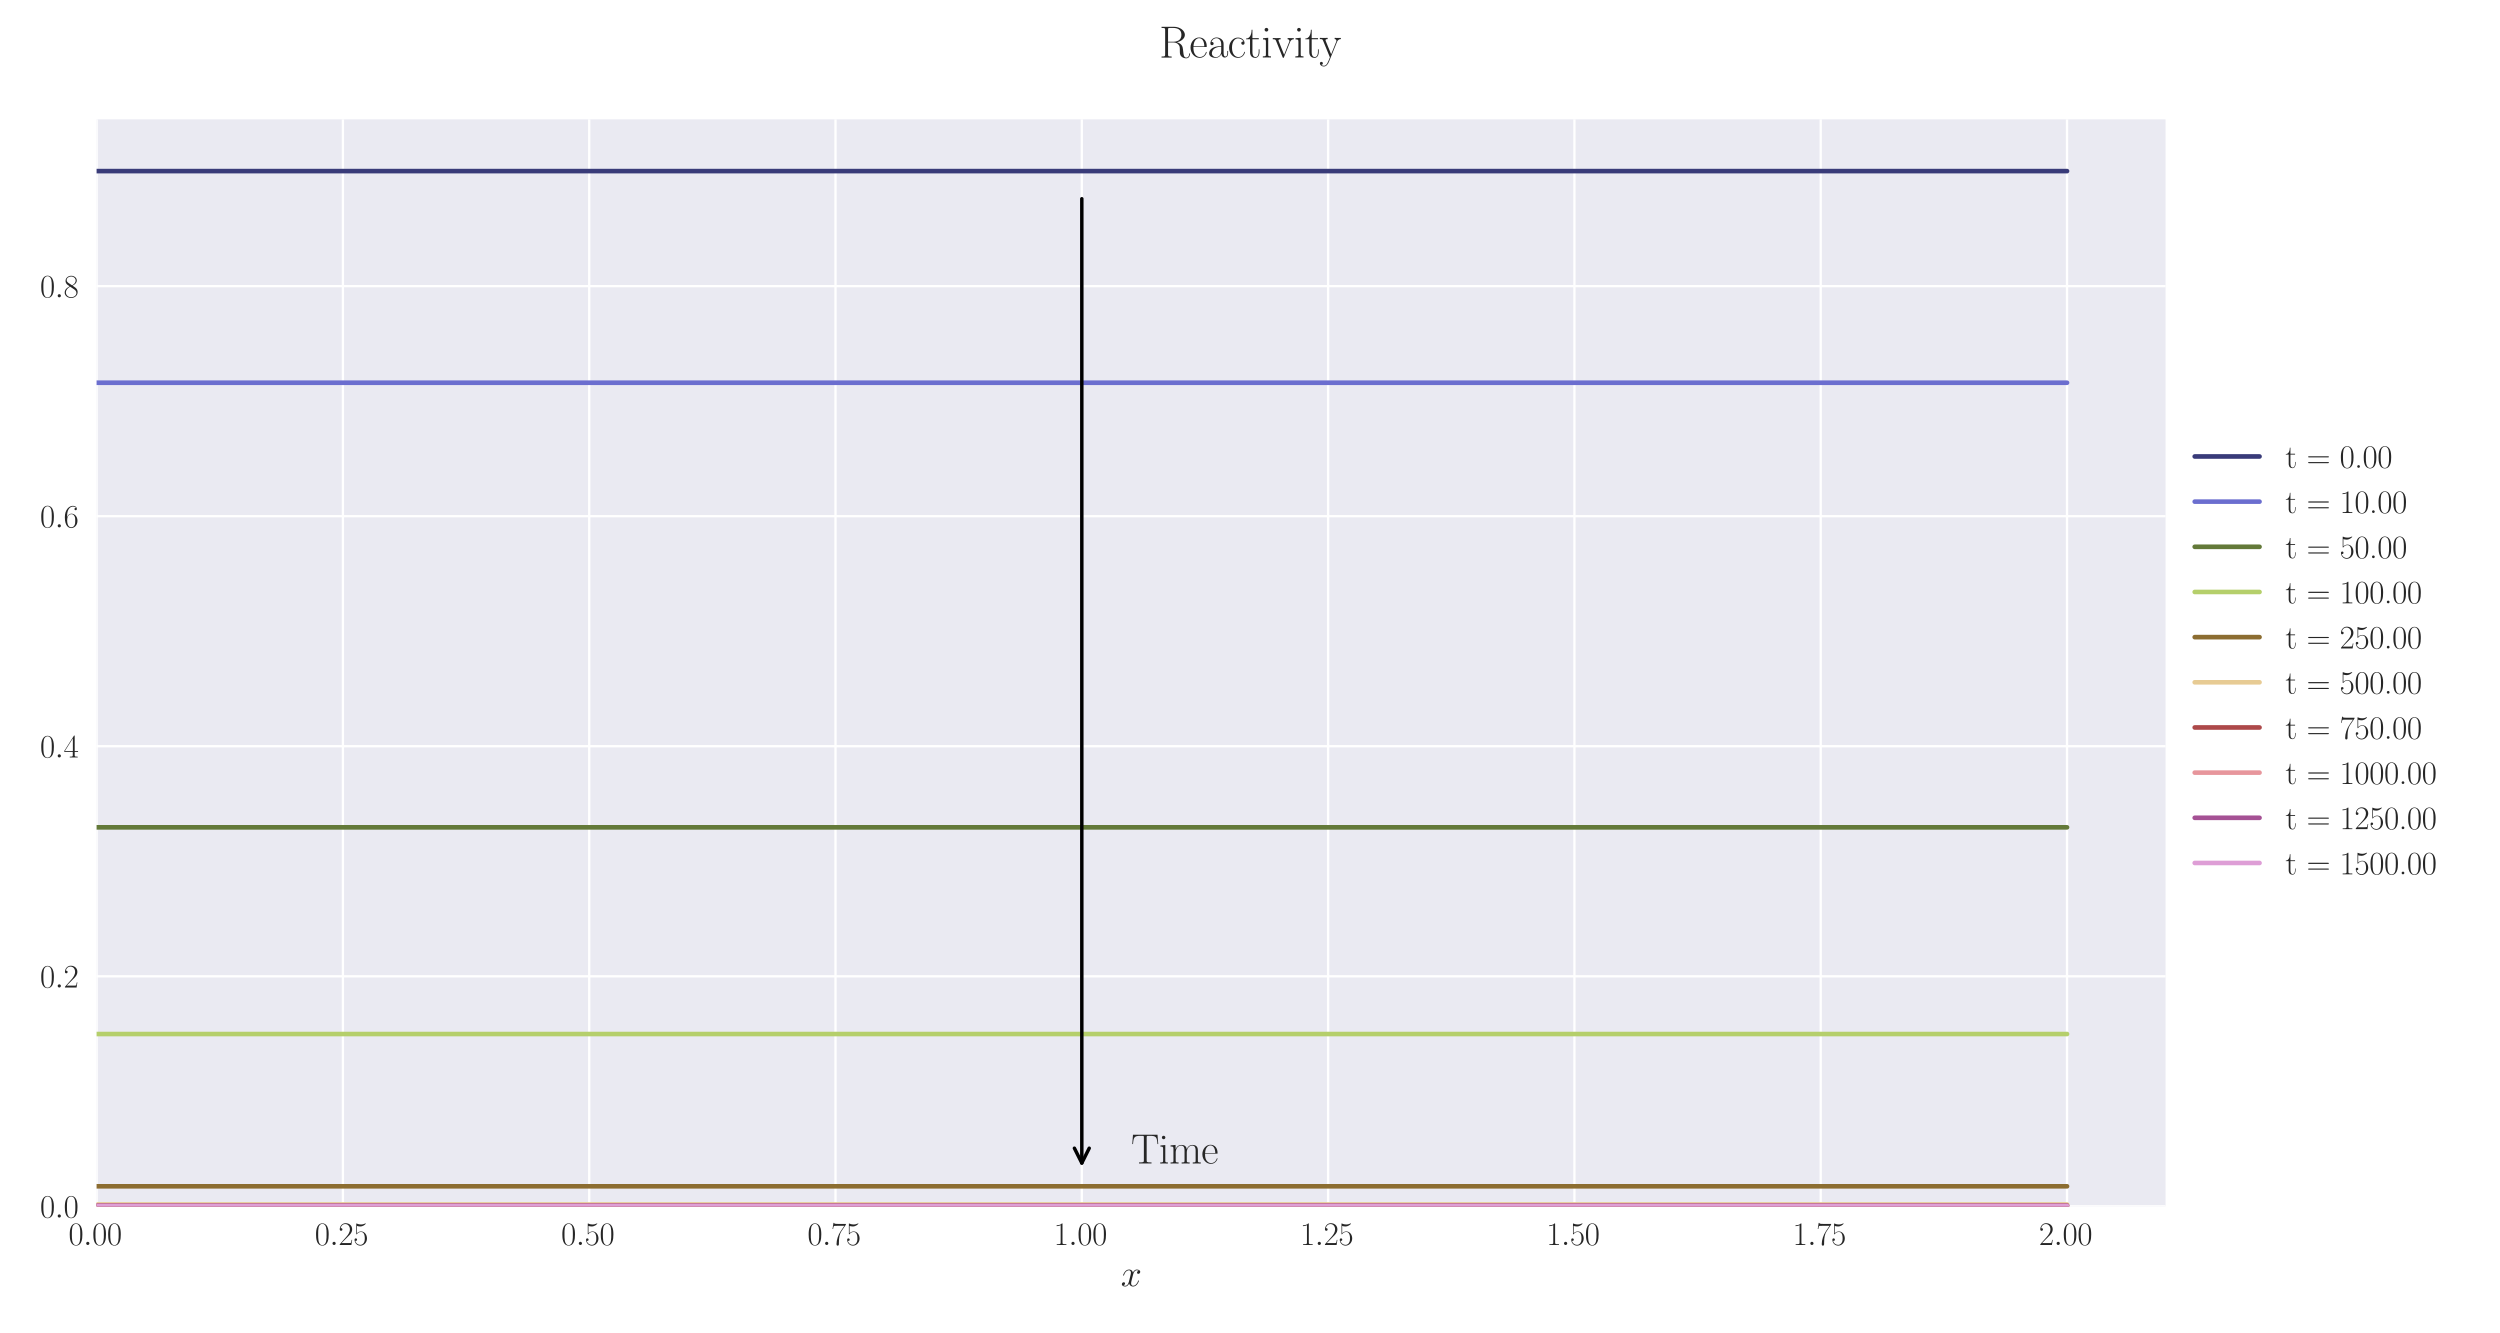 <?xml version="1.0" encoding="utf-8" standalone="no"?>
<!DOCTYPE svg PUBLIC "-//W3C//DTD SVG 1.1//EN"
  "http://www.w3.org/Graphics/SVG/1.1/DTD/svg11.dtd">
<svg xmlns:xlink="http://www.w3.org/1999/xlink" width="1080pt" height="576pt" viewBox="0 0 1080 576" xmlns="http://www.w3.org/2000/svg" version="1.1">
 <defs>
  <style type="text/css">*{stroke-linejoin: round; stroke-linecap: butt}</style>
 </defs>
 <g id="figure_1">
  <g id="patch_1">
   <path d="M 0 576 
L 1080 576 
L 1080 0 
L 0 0 
z
" style="fill: #ffffff"/>
  </g>
  <g id="axes_1">
   <g id="patch_2">
    <path d="M 41.731 521.153 
L 935.518 521.153 
L 935.518 51.564 
L 41.731 51.564 
z
" style="fill: #eaeaf2"/>
   </g>
   <g id="matplotlib.axis_1">
    <g id="xtick_1">
     <g id="line2d_1">
      <path d="M 41.731 521.153 
L 41.731 51.564 
" clip-path="url(#pcb74c09668)" style="fill: none; stroke: #ffffff; stroke-linecap: round"/>
     </g>
     <g id="line2d_2"/>
     <g id="text_1">
      <!-- $\mathdefault{0.00}$ -->
      <g style="fill: #262626" transform="translate(29.591 537.839) scale(0.14 -0.14)">
       <defs>
        <path id="CMR17-30" d="M 2688 2025 
C 2688 2416 2682 3080 2413 3591 
C 2176 4039 1798 4198 1466 4198 
C 1158 4198 768 4058 525 3597 
C 269 3118 243 2524 243 2025 
C 243 1661 250 1106 448 619 
C 723 -39 1216 -128 1466 -128 
C 1760 -128 2208 -7 2470 600 
C 2662 1042 2688 1559 2688 2025 
z
M 1466 -26 
C 1056 -26 813 325 723 812 
C 653 1188 653 1738 653 2096 
C 653 2588 653 2997 736 3387 
C 858 3929 1216 4096 1466 4096 
C 1728 4096 2067 3923 2189 3400 
C 2272 3036 2278 2607 2278 2096 
C 2278 1680 2278 1169 2202 792 
C 2067 95 1690 -26 1466 -26 
z
" transform="scale(0.016)"/>
        <path id="CMMI12-3a" d="M 1178 307 
C 1178 492 1024 619 870 619 
C 685 619 557 466 557 313 
C 557 128 710 0 864 0 
C 1050 0 1178 153 1178 307 
z
" transform="scale(0.016)"/>
       </defs>
       <use xlink:href="#CMR17-30" transform="scale(0.996)"/>
       <use xlink:href="#CMMI12-3a" transform="translate(45.69 0) scale(0.996)"/>
       <use xlink:href="#CMR17-30" transform="translate(72.788 0) scale(0.996)"/>
       <use xlink:href="#CMR17-30" transform="translate(118.478 0) scale(0.996)"/>
      </g>
     </g>
    </g>
    <g id="xtick_2">
     <g id="line2d_3">
      <path d="M 148.134 521.153 
L 148.134 51.564 
" clip-path="url(#pcb74c09668)" style="fill: none; stroke: #ffffff; stroke-linecap: round"/>
     </g>
     <g id="line2d_4"/>
     <g id="text_2">
      <!-- $\mathdefault{0.25}$ -->
      <g style="fill: #262626" transform="translate(135.994 537.839) scale(0.14 -0.14)">
       <defs>
        <path id="CMR17-32" d="M 2669 989 
L 2554 989 
C 2490 536 2438 459 2413 420 
C 2381 369 1920 369 1830 369 
L 602 369 
C 832 619 1280 1072 1824 1597 
C 2214 1967 2669 2402 2669 3035 
C 2669 3790 2067 4224 1395 4224 
C 691 4224 262 3604 262 3030 
C 262 2780 448 2748 525 2748 
C 589 2748 781 2787 781 3010 
C 781 3207 614 3264 525 3264 
C 486 3264 448 3258 422 3245 
C 544 3790 915 4058 1306 4058 
C 1862 4058 2227 3617 2227 3035 
C 2227 2479 1901 2000 1536 1584 
L 262 146 
L 262 0 
L 2515 0 
L 2669 989 
z
" transform="scale(0.016)"/>
        <path id="CMR17-35" d="M 730 3692 
C 794 3666 1056 3584 1325 3584 
C 1920 3584 2246 3911 2432 4100 
C 2432 4157 2432 4192 2394 4192 
C 2387 4192 2374 4192 2323 4163 
C 2099 4058 1837 3973 1517 3973 
C 1325 3973 1037 3999 723 4139 
C 653 4171 640 4171 634 4171 
C 602 4171 595 4164 595 4037 
L 595 2203 
C 595 2089 595 2057 659 2057 
C 691 2057 704 2070 736 2114 
C 941 2401 1222 2522 1542 2522 
C 1766 2522 2246 2382 2246 1289 
C 2246 1085 2246 715 2054 421 
C 1894 159 1645 25 1370 25 
C 947 25 518 320 403 814 
C 429 807 480 795 506 795 
C 589 795 749 840 749 1038 
C 749 1210 627 1280 506 1280 
C 358 1280 262 1190 262 1011 
C 262 454 704 -128 1382 -128 
C 2042 -128 2669 440 2669 1264 
C 2669 2030 2170 2624 1549 2624 
C 1222 2624 947 2503 730 2274 
L 730 3692 
z
" transform="scale(0.016)"/>
       </defs>
       <use xlink:href="#CMR17-30" transform="scale(0.996)"/>
       <use xlink:href="#CMMI12-3a" transform="translate(45.69 0) scale(0.996)"/>
       <use xlink:href="#CMR17-32" transform="translate(72.788 0) scale(0.996)"/>
       <use xlink:href="#CMR17-35" transform="translate(118.478 0) scale(0.996)"/>
      </g>
     </g>
    </g>
    <g id="xtick_3">
     <g id="line2d_5">
      <path d="M 254.537 521.153 
L 254.537 51.564 
" clip-path="url(#pcb74c09668)" style="fill: none; stroke: #ffffff; stroke-linecap: round"/>
     </g>
     <g id="line2d_6"/>
     <g id="text_3">
      <!-- $\mathdefault{0.50}$ -->
      <g style="fill: #262626" transform="translate(242.397 537.839) scale(0.14 -0.14)">
       <use xlink:href="#CMR17-30" transform="scale(0.996)"/>
       <use xlink:href="#CMMI12-3a" transform="translate(45.69 0) scale(0.996)"/>
       <use xlink:href="#CMR17-35" transform="translate(72.788 0) scale(0.996)"/>
       <use xlink:href="#CMR17-30" transform="translate(118.478 0) scale(0.996)"/>
      </g>
     </g>
    </g>
    <g id="xtick_4">
     <g id="line2d_7">
      <path d="M 360.94 521.153 
L 360.94 51.564 
" clip-path="url(#pcb74c09668)" style="fill: none; stroke: #ffffff; stroke-linecap: round"/>
     </g>
     <g id="line2d_8"/>
     <g id="text_4">
      <!-- $\mathdefault{0.75}$ -->
      <g style="fill: #262626" transform="translate(348.801 537.839) scale(0.14 -0.14)">
       <defs>
        <path id="CMR17-37" d="M 2886 3941 
L 2886 4081 
L 1382 4081 
C 634 4081 621 4165 595 4288 
L 480 4288 
L 294 3094 
L 410 3094 
C 429 3215 474 3540 550 3661 
C 589 3712 1062 3712 1171 3712 
L 2579 3712 
L 1869 2661 
C 1395 1954 1069 999 1069 165 
C 1069 89 1069 -128 1299 -128 
C 1530 -128 1530 89 1530 171 
L 1530 465 
C 1530 1508 1709 2196 2003 2636 
L 2886 3941 
z
" transform="scale(0.016)"/>
       </defs>
       <use xlink:href="#CMR17-30" transform="scale(0.996)"/>
       <use xlink:href="#CMMI12-3a" transform="translate(45.69 0) scale(0.996)"/>
       <use xlink:href="#CMR17-37" transform="translate(72.788 0) scale(0.996)"/>
       <use xlink:href="#CMR17-35" transform="translate(118.478 0) scale(0.996)"/>
      </g>
     </g>
    </g>
    <g id="xtick_5">
     <g id="line2d_9">
      <path d="M 467.343 521.153 
L 467.343 51.564 
" clip-path="url(#pcb74c09668)" style="fill: none; stroke: #ffffff; stroke-linecap: round"/>
     </g>
     <g id="line2d_10"/>
     <g id="text_5">
      <!-- $\mathdefault{1.00}$ -->
      <g style="fill: #262626" transform="translate(455.204 537.839) scale(0.14 -0.14)">
       <defs>
        <path id="CMR17-31" d="M 1702 4058 
C 1702 4192 1696 4192 1606 4192 
C 1357 3916 979 3827 621 3827 
C 602 3827 570 3827 563 3808 
C 557 3795 557 3782 557 3648 
C 755 3648 1088 3686 1344 3839 
L 1344 461 
C 1344 236 1331 160 781 160 
L 589 160 
L 589 0 
C 896 0 1216 0 1523 0 
C 1830 0 2150 0 2458 0 
L 2458 160 
L 2266 160 
C 1715 160 1702 230 1702 458 
L 1702 4058 
z
" transform="scale(0.016)"/>
       </defs>
       <use xlink:href="#CMR17-31" transform="scale(0.996)"/>
       <use xlink:href="#CMMI12-3a" transform="translate(45.69 0) scale(0.996)"/>
       <use xlink:href="#CMR17-30" transform="translate(72.788 0) scale(0.996)"/>
       <use xlink:href="#CMR17-30" transform="translate(118.478 0) scale(0.996)"/>
      </g>
     </g>
    </g>
    <g id="xtick_6">
     <g id="line2d_11">
      <path d="M 573.747 521.153 
L 573.747 51.564 
" clip-path="url(#pcb74c09668)" style="fill: none; stroke: #ffffff; stroke-linecap: round"/>
     </g>
     <g id="line2d_12"/>
     <g id="text_6">
      <!-- $\mathdefault{1.25}$ -->
      <g style="fill: #262626" transform="translate(561.607 537.839) scale(0.14 -0.14)">
       <use xlink:href="#CMR17-31" transform="scale(0.996)"/>
       <use xlink:href="#CMMI12-3a" transform="translate(45.69 0) scale(0.996)"/>
       <use xlink:href="#CMR17-32" transform="translate(72.788 0) scale(0.996)"/>
       <use xlink:href="#CMR17-35" transform="translate(118.478 0) scale(0.996)"/>
      </g>
     </g>
    </g>
    <g id="xtick_7">
     <g id="line2d_13">
      <path d="M 680.15 521.153 
L 680.15 51.564 
" clip-path="url(#pcb74c09668)" style="fill: none; stroke: #ffffff; stroke-linecap: round"/>
     </g>
     <g id="line2d_14"/>
     <g id="text_7">
      <!-- $\mathdefault{1.50}$ -->
      <g style="fill: #262626" transform="translate(668.01 537.839) scale(0.14 -0.14)">
       <use xlink:href="#CMR17-31" transform="scale(0.996)"/>
       <use xlink:href="#CMMI12-3a" transform="translate(45.69 0) scale(0.996)"/>
       <use xlink:href="#CMR17-35" transform="translate(72.788 0) scale(0.996)"/>
       <use xlink:href="#CMR17-30" transform="translate(118.478 0) scale(0.996)"/>
      </g>
     </g>
    </g>
    <g id="xtick_8">
     <g id="line2d_15">
      <path d="M 786.553 521.153 
L 786.553 51.564 
" clip-path="url(#pcb74c09668)" style="fill: none; stroke: #ffffff; stroke-linecap: round"/>
     </g>
     <g id="line2d_16"/>
     <g id="text_8">
      <!-- $\mathdefault{1.75}$ -->
      <g style="fill: #262626" transform="translate(774.414 537.839) scale(0.14 -0.14)">
       <use xlink:href="#CMR17-31" transform="scale(0.996)"/>
       <use xlink:href="#CMMI12-3a" transform="translate(45.69 0) scale(0.996)"/>
       <use xlink:href="#CMR17-37" transform="translate(72.788 0) scale(0.996)"/>
       <use xlink:href="#CMR17-35" transform="translate(118.478 0) scale(0.996)"/>
      </g>
     </g>
    </g>
    <g id="xtick_9">
     <g id="line2d_17">
      <path d="M 892.956 521.153 
L 892.956 51.564 
" clip-path="url(#pcb74c09668)" style="fill: none; stroke: #ffffff; stroke-linecap: round"/>
     </g>
     <g id="line2d_18"/>
     <g id="text_9">
      <!-- $\mathdefault{2.00}$ -->
      <g style="fill: #262626" transform="translate(880.817 537.839) scale(0.14 -0.14)">
       <use xlink:href="#CMR17-32" transform="scale(0.996)"/>
       <use xlink:href="#CMMI12-3a" transform="translate(45.69 0) scale(0.996)"/>
       <use xlink:href="#CMR17-30" transform="translate(72.788 0) scale(0.996)"/>
       <use xlink:href="#CMR17-30" transform="translate(118.478 0) scale(0.996)"/>
      </g>
     </g>
    </g>
    <g id="text_10">
     <!-- $x$ -->
     <g style="fill: #262626" transform="translate(484.189 555.621) scale(0.16 -0.16)">
      <defs>
       <path id="CMMI12-78" d="M 3034 2606 
C 2829 2567 2752 2414 2752 2293 
C 2752 2139 2874 2088 2963 2088 
C 3155 2088 3290 2254 3290 2427 
C 3290 2695 2982 2816 2714 2816 
C 2323 2816 2106 2433 2048 2312 
C 1901 2816 1504 2816 1389 2816 
C 736 2816 390 1980 390 1839 
C 390 1814 416 1782 461 1782 
C 512 1782 525 1820 538 1846 
C 755 2555 1184 2689 1370 2689 
C 1658 2689 1715 2420 1715 2267 
C 1715 2127 1677 1980 1600 1673 
L 1382 798 
C 1286 415 1101 64 762 64 
C 730 64 570 64 435 147 
C 666 192 717 383 717 460 
C 717 588 621 664 499 664 
C 346 664 179 530 179 326 
C 179 57 480 -64 755 -64 
C 1062 -64 1280 179 1414 441 
C 1517 64 1837 -64 2074 -64 
C 2726 -64 3072 773 3072 913 
C 3072 945 3046 971 3008 971 
C 2950 971 2944 939 2925 888 
C 2752 326 2381 64 2093 64 
C 1869 64 1747 230 1747 492 
C 1747 632 1773 734 1875 1156 
L 2099 2024 
C 2195 2408 2413 2689 2707 2689 
C 2720 2689 2899 2689 3034 2606 
z
" transform="scale(0.016)"/>
      </defs>
      <use xlink:href="#CMMI12-78" transform="scale(0.996)"/>
     </g>
    </g>
   </g>
   <g id="matplotlib.axis_2">
    <g id="ytick_1">
     <g id="line2d_19">
      <path d="M 41.731 521.153 
L 935.518 521.153 
" clip-path="url(#pcb74c09668)" style="fill: none; stroke: #ffffff; stroke-linecap: round"/>
     </g>
     <g id="line2d_20"/>
     <g id="text_11">
      <!-- $\mathdefault{0.0}$ -->
      <g style="fill: #262626" transform="translate(17.28 525.996) scale(0.14 -0.14)">
       <use xlink:href="#CMR17-30" transform="scale(0.996)"/>
       <use xlink:href="#CMMI12-3a" transform="translate(45.69 0) scale(0.996)"/>
       <use xlink:href="#CMR17-30" transform="translate(72.788 0) scale(0.996)"/>
      </g>
     </g>
    </g>
    <g id="ytick_2">
     <g id="line2d_21">
      <path d="M 41.731 421.768 
L 935.518 421.768 
" clip-path="url(#pcb74c09668)" style="fill: none; stroke: #ffffff; stroke-linecap: round"/>
     </g>
     <g id="line2d_22"/>
     <g id="text_12">
      <!-- $\mathdefault{0.2}$ -->
      <g style="fill: #262626" transform="translate(17.28 426.611) scale(0.14 -0.14)">
       <use xlink:href="#CMR17-30" transform="scale(0.996)"/>
       <use xlink:href="#CMMI12-3a" transform="translate(45.69 0) scale(0.996)"/>
       <use xlink:href="#CMR17-32" transform="translate(72.788 0) scale(0.996)"/>
      </g>
     </g>
    </g>
    <g id="ytick_3">
     <g id="line2d_23">
      <path d="M 41.731 322.382 
L 935.518 322.382 
" clip-path="url(#pcb74c09668)" style="fill: none; stroke: #ffffff; stroke-linecap: round"/>
     </g>
     <g id="line2d_24"/>
     <g id="text_13">
      <!-- $\mathdefault{0.4}$ -->
      <g style="fill: #262626" transform="translate(17.28 327.225) scale(0.14 -0.14)">
       <defs>
        <path id="CMR17-34" d="M 2150 4122 
C 2150 4256 2144 4256 2029 4256 
L 128 1254 
L 128 1088 
L 1779 1088 
L 1779 457 
C 1779 224 1766 160 1318 160 
L 1197 160 
L 1197 0 
C 1402 0 1747 0 1965 0 
C 2182 0 2528 0 2733 0 
L 2733 160 
L 2611 160 
C 2163 160 2150 224 2150 457 
L 2150 1088 
L 2803 1088 
L 2803 1254 
L 2150 1254 
L 2150 4122 
z
M 1798 3703 
L 1798 1254 
L 256 1254 
L 1798 3703 
z
" transform="scale(0.016)"/>
       </defs>
       <use xlink:href="#CMR17-30" transform="scale(0.996)"/>
       <use xlink:href="#CMMI12-3a" transform="translate(45.69 0) scale(0.996)"/>
       <use xlink:href="#CMR17-34" transform="translate(72.788 0) scale(0.996)"/>
      </g>
     </g>
    </g>
    <g id="ytick_4">
     <g id="line2d_25">
      <path d="M 41.731 222.997 
L 935.518 222.997 
" clip-path="url(#pcb74c09668)" style="fill: none; stroke: #ffffff; stroke-linecap: round"/>
     </g>
     <g id="line2d_26"/>
     <g id="text_14">
      <!-- $\mathdefault{0.6}$ -->
      <g style="fill: #262626" transform="translate(17.28 227.84) scale(0.14 -0.14)">
       <defs>
        <path id="CMR17-36" d="M 678 2176 
C 678 3690 1395 4032 1811 4032 
C 1946 4032 2272 4009 2400 3776 
C 2298 3776 2106 3776 2106 3553 
C 2106 3381 2246 3323 2336 3323 
C 2394 3323 2566 3348 2566 3560 
C 2566 3954 2246 4179 1805 4179 
C 1043 4179 243 3390 243 1984 
C 243 253 966 -128 1478 -128 
C 2099 -128 2688 427 2688 1283 
C 2688 2081 2170 2662 1517 2662 
C 1126 2662 838 2407 678 1960 
L 678 2176 
z
M 1478 25 
C 691 25 691 1200 691 1436 
C 691 1896 909 2560 1504 2560 
C 1613 2560 1926 2560 2138 2120 
C 2253 1870 2253 1609 2253 1289 
C 2253 944 2253 690 2118 434 
C 1978 171 1773 25 1478 25 
z
" transform="scale(0.016)"/>
       </defs>
       <use xlink:href="#CMR17-30" transform="scale(0.996)"/>
       <use xlink:href="#CMMI12-3a" transform="translate(45.69 0) scale(0.996)"/>
       <use xlink:href="#CMR17-36" transform="translate(72.788 0) scale(0.996)"/>
      </g>
     </g>
    </g>
    <g id="ytick_5">
     <g id="line2d_27">
      <path d="M 41.731 123.611 
L 935.518 123.611 
" clip-path="url(#pcb74c09668)" style="fill: none; stroke: #ffffff; stroke-linecap: round"/>
     </g>
     <g id="line2d_28"/>
     <g id="text_15">
      <!-- $\mathdefault{0.8}$ -->
      <g style="fill: #262626" transform="translate(17.28 128.454) scale(0.14 -0.14)">
       <defs>
        <path id="CMR17-38" d="M 1741 2264 
C 2144 2467 2554 2773 2554 3263 
C 2554 3841 1990 4179 1472 4179 
C 890 4179 378 3759 378 3180 
C 378 3021 416 2747 666 2505 
C 730 2442 998 2251 1171 2130 
C 883 1983 211 1634 211 934 
C 211 279 838 -128 1459 -128 
C 2144 -128 2720 362 2720 1010 
C 2720 1590 2330 1857 2074 2029 
L 1741 2264 
z
M 902 2822 
C 851 2854 595 3051 595 3351 
C 595 3739 998 4032 1459 4032 
C 1965 4032 2336 3676 2336 3262 
C 2336 2669 1670 2331 1638 2331 
C 1632 2331 1626 2331 1574 2370 
L 902 2822 
z
M 2080 1519 
C 2176 1449 2483 1240 2483 851 
C 2483 381 2010 25 1472 25 
C 890 25 448 438 448 940 
C 448 1443 838 1862 1280 2060 
L 2080 1519 
z
" transform="scale(0.016)"/>
       </defs>
       <use xlink:href="#CMR17-30" transform="scale(0.996)"/>
       <use xlink:href="#CMMI12-3a" transform="translate(45.69 0) scale(0.996)"/>
       <use xlink:href="#CMR17-38" transform="translate(72.788 0) scale(0.996)"/>
      </g>
     </g>
    </g>
   </g>
   <g id="line2d_29">
    <path d="M 41.731 73.919 
L 50.243 73.919 
L 58.755 73.919 
L 67.267 73.919 
L 75.78 73.919 
L 84.292 73.919 
L 92.804 73.919 
L 101.316 73.919 
L 109.829 73.919 
L 118.341 73.919 
L 126.853 73.919 
L 135.365 73.919 
L 143.878 73.919 
L 152.39 73.919 
L 160.902 73.919 
L 169.414 73.919 
L 177.927 73.919 
L 186.439 73.919 
L 194.951 73.919 
L 203.463 73.919 
L 211.976 73.919 
L 220.488 73.919 
L 229 73.919 
L 237.513 73.919 
L 246.025 73.919 
L 254.537 73.919 
L 263.049 73.919 
L 271.562 73.919 
L 280.074 73.919 
L 288.586 73.919 
L 297.098 73.919 
L 305.611 73.919 
L 314.123 73.919 
L 322.635 73.919 
L 331.147 73.919 
L 339.66 73.919 
L 348.172 73.919 
L 356.684 73.919 
L 365.196 73.919 
L 373.709 73.919 
L 382.221 73.919 
L 390.733 73.919 
L 399.245 73.919 
L 407.758 73.919 
L 416.27 73.919 
L 424.782 73.919 
L 433.294 73.919 
L 441.807 73.919 
L 450.319 73.919 
L 458.831 73.919 
L 467.343 73.919 
L 475.856 73.919 
L 484.368 73.919 
L 492.88 73.919 
L 501.393 73.919 
L 509.905 73.919 
L 518.417 73.919 
L 526.929 73.919 
L 535.442 73.919 
L 543.954 73.919 
L 552.466 73.919 
L 560.978 73.919 
L 569.491 73.919 
L 578.003 73.919 
L 586.515 73.919 
L 595.027 73.919 
L 603.54 73.919 
L 612.052 73.919 
L 620.564 73.919 
L 629.076 73.919 
L 637.589 73.919 
L 646.101 73.919 
L 654.613 73.919 
L 663.125 73.919 
L 671.638 73.919 
L 680.15 73.919 
L 688.662 73.919 
L 697.174 73.919 
L 705.687 73.919 
L 714.199 73.919 
L 722.711 73.919 
L 731.223 73.919 
L 739.736 73.919 
L 748.248 73.919 
L 756.76 73.919 
L 765.273 73.919 
L 773.785 73.919 
L 782.297 73.919 
L 790.809 73.919 
L 799.322 73.919 
L 807.834 73.919 
L 816.346 73.919 
L 824.858 73.919 
L 833.371 73.919 
L 841.883 73.919 
L 850.395 73.919 
L 858.907 73.919 
L 867.42 73.919 
L 875.932 73.919 
L 884.444 73.919 
L 892.956 73.919 
" clip-path="url(#pcb74c09668)" style="fill: none; stroke: #393b79; stroke-width: 2; stroke-linecap: round"/>
   </g>
   <g id="line2d_30">
    <path d="M 41.731 165.344 
L 50.243 165.344 
L 58.755 165.344 
L 67.267 165.344 
L 75.78 165.344 
L 84.292 165.344 
L 92.804 165.344 
L 101.316 165.344 
L 109.829 165.344 
L 118.341 165.344 
L 126.853 165.344 
L 135.365 165.344 
L 143.878 165.344 
L 152.39 165.344 
L 160.902 165.344 
L 169.414 165.344 
L 177.927 165.344 
L 186.439 165.344 
L 194.951 165.344 
L 203.463 165.344 
L 211.976 165.344 
L 220.488 165.344 
L 229 165.344 
L 237.513 165.344 
L 246.025 165.344 
L 254.537 165.344 
L 263.049 165.344 
L 271.562 165.344 
L 280.074 165.344 
L 288.586 165.344 
L 297.098 165.344 
L 305.611 165.344 
L 314.123 165.344 
L 322.635 165.344 
L 331.147 165.344 
L 339.66 165.344 
L 348.172 165.344 
L 356.684 165.344 
L 365.196 165.344 
L 373.709 165.344 
L 382.221 165.344 
L 390.733 165.344 
L 399.245 165.344 
L 407.758 165.344 
L 416.27 165.344 
L 424.782 165.344 
L 433.294 165.344 
L 441.807 165.344 
L 450.319 165.344 
L 458.831 165.344 
L 467.343 165.344 
L 475.856 165.344 
L 484.368 165.344 
L 492.88 165.344 
L 501.393 165.344 
L 509.905 165.344 
L 518.417 165.344 
L 526.929 165.344 
L 535.442 165.344 
L 543.954 165.344 
L 552.466 165.344 
L 560.978 165.344 
L 569.491 165.344 
L 578.003 165.344 
L 586.515 165.344 
L 595.027 165.344 
L 603.54 165.344 
L 612.052 165.344 
L 620.564 165.344 
L 629.076 165.344 
L 637.589 165.344 
L 646.101 165.344 
L 654.613 165.344 
L 663.125 165.344 
L 671.638 165.344 
L 680.15 165.344 
L 688.662 165.344 
L 697.174 165.344 
L 705.687 165.344 
L 714.199 165.344 
L 722.711 165.344 
L 731.223 165.344 
L 739.736 165.344 
L 748.248 165.344 
L 756.76 165.344 
L 765.273 165.344 
L 773.785 165.344 
L 782.297 165.344 
L 790.809 165.344 
L 799.322 165.344 
L 807.834 165.344 
L 816.346 165.344 
L 824.858 165.344 
L 833.371 165.344 
L 841.883 165.344 
L 850.395 165.344 
L 858.907 165.344 
L 867.42 165.344 
L 875.932 165.344 
L 884.444 165.344 
L 892.956 165.344 
" clip-path="url(#pcb74c09668)" style="fill: none; stroke: #6b6ecf; stroke-width: 2; stroke-linecap: round"/>
   </g>
   <g id="line2d_31">
    <path d="M 41.731 357.408 
L 50.243 357.408 
L 58.755 357.408 
L 67.267 357.408 
L 75.78 357.408 
L 84.292 357.408 
L 92.804 357.408 
L 101.316 357.408 
L 109.829 357.408 
L 118.341 357.408 
L 126.853 357.408 
L 135.365 357.408 
L 143.878 357.408 
L 152.39 357.408 
L 160.902 357.408 
L 169.414 357.408 
L 177.927 357.408 
L 186.439 357.408 
L 194.951 357.408 
L 203.463 357.408 
L 211.976 357.408 
L 220.488 357.408 
L 229 357.408 
L 237.513 357.408 
L 246.025 357.408 
L 254.537 357.408 
L 263.049 357.408 
L 271.562 357.408 
L 280.074 357.408 
L 288.586 357.408 
L 297.098 357.408 
L 305.611 357.408 
L 314.123 357.408 
L 322.635 357.408 
L 331.147 357.408 
L 339.66 357.408 
L 348.172 357.408 
L 356.684 357.408 
L 365.196 357.408 
L 373.709 357.408 
L 382.221 357.408 
L 390.733 357.408 
L 399.245 357.408 
L 407.758 357.408 
L 416.27 357.408 
L 424.782 357.408 
L 433.294 357.408 
L 441.807 357.408 
L 450.319 357.408 
L 458.831 357.408 
L 467.343 357.408 
L 475.856 357.408 
L 484.368 357.408 
L 492.88 357.408 
L 501.393 357.408 
L 509.905 357.408 
L 518.417 357.408 
L 526.929 357.408 
L 535.442 357.408 
L 543.954 357.408 
L 552.466 357.408 
L 560.978 357.408 
L 569.491 357.408 
L 578.003 357.408 
L 586.515 357.408 
L 595.027 357.408 
L 603.54 357.408 
L 612.052 357.408 
L 620.564 357.408 
L 629.076 357.408 
L 637.589 357.408 
L 646.101 357.408 
L 654.613 357.408 
L 663.125 357.408 
L 671.638 357.408 
L 680.15 357.408 
L 688.662 357.408 
L 697.174 357.408 
L 705.687 357.408 
L 714.199 357.408 
L 722.711 357.408 
L 731.223 357.408 
L 739.736 357.408 
L 748.248 357.408 
L 756.76 357.408 
L 765.273 357.408 
L 773.785 357.408 
L 782.297 357.408 
L 790.809 357.408 
L 799.322 357.408 
L 807.834 357.408 
L 816.346 357.408 
L 824.858 357.408 
L 833.371 357.408 
L 841.883 357.408 
L 850.395 357.408 
L 858.907 357.408 
L 867.42 357.408 
L 875.932 357.408 
L 884.444 357.408 
L 892.956 357.408 
" clip-path="url(#pcb74c09668)" style="fill: none; stroke: #637939; stroke-width: 2; stroke-linecap: round"/>
   </g>
   <g id="line2d_32">
    <path d="M 41.731 446.696 
L 50.243 446.696 
L 58.755 446.696 
L 67.267 446.696 
L 75.78 446.696 
L 84.292 446.696 
L 92.804 446.696 
L 101.316 446.696 
L 109.829 446.696 
L 118.341 446.696 
L 126.853 446.696 
L 135.365 446.696 
L 143.878 446.696 
L 152.39 446.696 
L 160.902 446.696 
L 169.414 446.696 
L 177.927 446.696 
L 186.439 446.696 
L 194.951 446.696 
L 203.463 446.696 
L 211.976 446.696 
L 220.488 446.696 
L 229 446.696 
L 237.513 446.696 
L 246.025 446.696 
L 254.537 446.696 
L 263.049 446.696 
L 271.562 446.696 
L 280.074 446.696 
L 288.586 446.696 
L 297.098 446.696 
L 305.611 446.696 
L 314.123 446.696 
L 322.635 446.696 
L 331.147 446.696 
L 339.66 446.696 
L 348.172 446.696 
L 356.684 446.696 
L 365.196 446.696 
L 373.709 446.696 
L 382.221 446.696 
L 390.733 446.696 
L 399.245 446.696 
L 407.758 446.696 
L 416.27 446.696 
L 424.782 446.696 
L 433.294 446.696 
L 441.807 446.696 
L 450.319 446.696 
L 458.831 446.696 
L 467.343 446.696 
L 475.856 446.696 
L 484.368 446.696 
L 492.88 446.696 
L 501.393 446.696 
L 509.905 446.696 
L 518.417 446.696 
L 526.929 446.696 
L 535.442 446.696 
L 543.954 446.696 
L 552.466 446.696 
L 560.978 446.696 
L 569.491 446.696 
L 578.003 446.696 
L 586.515 446.696 
L 595.027 446.696 
L 603.54 446.696 
L 612.052 446.696 
L 620.564 446.696 
L 629.076 446.696 
L 637.589 446.696 
L 646.101 446.696 
L 654.613 446.696 
L 663.125 446.696 
L 671.638 446.696 
L 680.15 446.696 
L 688.662 446.696 
L 697.174 446.696 
L 705.687 446.696 
L 714.199 446.696 
L 722.711 446.696 
L 731.223 446.696 
L 739.736 446.696 
L 748.248 446.696 
L 756.76 446.696 
L 765.273 446.696 
L 773.785 446.696 
L 782.297 446.696 
L 790.809 446.696 
L 799.322 446.696 
L 807.834 446.696 
L 816.346 446.696 
L 824.858 446.696 
L 833.371 446.696 
L 841.883 446.696 
L 850.395 446.696 
L 858.907 446.696 
L 867.42 446.696 
L 875.932 446.696 
L 884.444 446.696 
L 892.956 446.696 
" clip-path="url(#pcb74c09668)" style="fill: none; stroke: #b5cf6b; stroke-width: 2; stroke-linecap: round"/>
   </g>
   <g id="line2d_33">
    <path d="M 41.731 512.481 
L 50.243 512.481 
L 58.755 512.481 
L 67.267 512.481 
L 75.78 512.481 
L 84.292 512.481 
L 92.804 512.481 
L 101.316 512.481 
L 109.829 512.481 
L 118.341 512.481 
L 126.853 512.481 
L 135.365 512.481 
L 143.878 512.481 
L 152.39 512.481 
L 160.902 512.481 
L 169.414 512.481 
L 177.927 512.481 
L 186.439 512.481 
L 194.951 512.481 
L 203.463 512.481 
L 211.976 512.481 
L 220.488 512.481 
L 229 512.481 
L 237.513 512.481 
L 246.025 512.481 
L 254.537 512.481 
L 263.049 512.481 
L 271.562 512.481 
L 280.074 512.481 
L 288.586 512.481 
L 297.098 512.481 
L 305.611 512.481 
L 314.123 512.481 
L 322.635 512.481 
L 331.147 512.481 
L 339.66 512.481 
L 348.172 512.481 
L 356.684 512.481 
L 365.196 512.481 
L 373.709 512.481 
L 382.221 512.481 
L 390.733 512.481 
L 399.245 512.481 
L 407.758 512.481 
L 416.27 512.481 
L 424.782 512.481 
L 433.294 512.481 
L 441.807 512.481 
L 450.319 512.481 
L 458.831 512.481 
L 467.343 512.481 
L 475.856 512.481 
L 484.368 512.481 
L 492.88 512.481 
L 501.393 512.481 
L 509.905 512.481 
L 518.417 512.481 
L 526.929 512.481 
L 535.442 512.481 
L 543.954 512.481 
L 552.466 512.481 
L 560.978 512.481 
L 569.491 512.481 
L 578.003 512.481 
L 586.515 512.481 
L 595.027 512.481 
L 603.54 512.481 
L 612.052 512.481 
L 620.564 512.481 
L 629.076 512.481 
L 637.589 512.481 
L 646.101 512.481 
L 654.613 512.481 
L 663.125 512.481 
L 671.638 512.481 
L 680.15 512.481 
L 688.662 512.481 
L 697.174 512.481 
L 705.687 512.481 
L 714.199 512.481 
L 722.711 512.481 
L 731.223 512.481 
L 739.736 512.481 
L 748.248 512.481 
L 756.76 512.481 
L 765.273 512.481 
L 773.785 512.481 
L 782.297 512.481 
L 790.809 512.481 
L 799.322 512.481 
L 807.834 512.481 
L 816.346 512.481 
L 824.858 512.481 
L 833.371 512.481 
L 841.883 512.481 
L 850.395 512.481 
L 858.907 512.481 
L 867.42 512.481 
L 875.932 512.481 
L 884.444 512.481 
L 892.956 512.481 
" clip-path="url(#pcb74c09668)" style="fill: none; stroke: #8c6d31; stroke-width: 2; stroke-linecap: round"/>
   </g>
   <g id="line2d_34">
    <path d="M 41.731 520.331 
L 50.243 520.331 
L 58.755 520.331 
L 67.267 520.331 
L 75.78 520.331 
L 84.292 520.331 
L 92.804 520.331 
L 101.316 520.331 
L 109.829 520.331 
L 118.341 520.331 
L 126.853 520.331 
L 135.365 520.331 
L 143.878 520.331 
L 152.39 520.331 
L 160.902 520.331 
L 169.414 520.331 
L 177.927 520.331 
L 186.439 520.331 
L 194.951 520.331 
L 203.463 520.331 
L 211.976 520.331 
L 220.488 520.331 
L 229 520.331 
L 237.513 520.331 
L 246.025 520.331 
L 254.537 520.331 
L 263.049 520.331 
L 271.562 520.331 
L 280.074 520.331 
L 288.586 520.331 
L 297.098 520.331 
L 305.611 520.331 
L 314.123 520.331 
L 322.635 520.331 
L 331.147 520.331 
L 339.66 520.331 
L 348.172 520.331 
L 356.684 520.331 
L 365.196 520.331 
L 373.709 520.331 
L 382.221 520.331 
L 390.733 520.331 
L 399.245 520.331 
L 407.758 520.331 
L 416.27 520.331 
L 424.782 520.331 
L 433.294 520.331 
L 441.807 520.331 
L 450.319 520.331 
L 458.831 520.331 
L 467.343 520.331 
L 475.856 520.331 
L 484.368 520.331 
L 492.88 520.331 
L 501.393 520.331 
L 509.905 520.331 
L 518.417 520.331 
L 526.929 520.331 
L 535.442 520.331 
L 543.954 520.331 
L 552.466 520.331 
L 560.978 520.331 
L 569.491 520.331 
L 578.003 520.331 
L 586.515 520.331 
L 595.027 520.331 
L 603.54 520.331 
L 612.052 520.331 
L 620.564 520.331 
L 629.076 520.331 
L 637.589 520.331 
L 646.101 520.331 
L 654.613 520.331 
L 663.125 520.331 
L 671.638 520.331 
L 680.15 520.331 
L 688.662 520.331 
L 697.174 520.331 
L 705.687 520.331 
L 714.199 520.331 
L 722.711 520.331 
L 731.223 520.331 
L 739.736 520.331 
L 748.248 520.331 
L 756.76 520.331 
L 765.273 520.331 
L 773.785 520.331 
L 782.297 520.331 
L 790.809 520.331 
L 799.322 520.331 
L 807.834 520.331 
L 816.346 520.331 
L 824.858 520.331 
L 833.371 520.331 
L 841.883 520.331 
L 850.395 520.331 
L 858.907 520.331 
L 867.42 520.331 
L 875.932 520.331 
L 884.444 520.331 
L 892.956 520.331 
" clip-path="url(#pcb74c09668)" style="fill: none; stroke: #e7cb94; stroke-width: 2; stroke-linecap: round"/>
   </g>
   <g id="line2d_35">
    <path d="M 41.731 520.768 
L 50.243 520.768 
L 58.755 520.768 
L 67.267 520.768 
L 75.78 520.768 
L 84.292 520.768 
L 92.804 520.768 
L 101.316 520.768 
L 109.829 520.768 
L 118.341 520.768 
L 126.853 520.768 
L 135.365 520.768 
L 143.878 520.768 
L 152.39 520.768 
L 160.902 520.768 
L 169.414 520.768 
L 177.927 520.768 
L 186.439 520.768 
L 194.951 520.768 
L 203.463 520.768 
L 211.976 520.768 
L 220.488 520.768 
L 229 520.768 
L 237.513 520.768 
L 246.025 520.768 
L 254.537 520.768 
L 263.049 520.768 
L 271.562 520.768 
L 280.074 520.768 
L 288.586 520.768 
L 297.098 520.768 
L 305.611 520.768 
L 314.123 520.768 
L 322.635 520.768 
L 331.147 520.768 
L 339.66 520.768 
L 348.172 520.768 
L 356.684 520.768 
L 365.196 520.768 
L 373.709 520.768 
L 382.221 520.768 
L 390.733 520.768 
L 399.245 520.768 
L 407.758 520.768 
L 416.27 520.768 
L 424.782 520.768 
L 433.294 520.768 
L 441.807 520.768 
L 450.319 520.768 
L 458.831 520.768 
L 467.343 520.768 
L 475.856 520.768 
L 484.368 520.768 
L 492.88 520.768 
L 501.393 520.768 
L 509.905 520.768 
L 518.417 520.768 
L 526.929 520.768 
L 535.442 520.768 
L 543.954 520.768 
L 552.466 520.768 
L 560.978 520.768 
L 569.491 520.768 
L 578.003 520.768 
L 586.515 520.768 
L 595.027 520.768 
L 603.54 520.768 
L 612.052 520.768 
L 620.564 520.768 
L 629.076 520.768 
L 637.589 520.768 
L 646.101 520.768 
L 654.613 520.768 
L 663.125 520.768 
L 671.638 520.768 
L 680.15 520.768 
L 688.662 520.768 
L 697.174 520.768 
L 705.687 520.768 
L 714.199 520.768 
L 722.711 520.768 
L 731.223 520.768 
L 739.736 520.768 
L 748.248 520.768 
L 756.76 520.768 
L 765.273 520.768 
L 773.785 520.768 
L 782.297 520.768 
L 790.809 520.768 
L 799.322 520.768 
L 807.834 520.768 
L 816.346 520.768 
L 824.858 520.768 
L 833.371 520.768 
L 841.883 520.768 
L 850.395 520.768 
L 858.907 520.768 
L 867.42 520.768 
L 875.932 520.768 
L 884.444 520.768 
L 892.956 520.768 
" clip-path="url(#pcb74c09668)" style="fill: none; stroke: #ad494a; stroke-width: 2; stroke-linecap: round"/>
   </g>
   <g id="line2d_36">
    <path d="M 41.731 520.904 
L 50.243 520.904 
L 58.755 520.904 
L 67.267 520.904 
L 75.78 520.904 
L 84.292 520.904 
L 92.804 520.904 
L 101.316 520.904 
L 109.829 520.904 
L 118.341 520.904 
L 126.853 520.904 
L 135.365 520.904 
L 143.878 520.904 
L 152.39 520.904 
L 160.902 520.904 
L 169.414 520.904 
L 177.927 520.904 
L 186.439 520.904 
L 194.951 520.904 
L 203.463 520.904 
L 211.976 520.904 
L 220.488 520.904 
L 229 520.904 
L 237.513 520.904 
L 246.025 520.904 
L 254.537 520.904 
L 263.049 520.904 
L 271.562 520.904 
L 280.074 520.904 
L 288.586 520.904 
L 297.098 520.904 
L 305.611 520.904 
L 314.123 520.904 
L 322.635 520.904 
L 331.147 520.904 
L 339.66 520.904 
L 348.172 520.904 
L 356.684 520.904 
L 365.196 520.904 
L 373.709 520.904 
L 382.221 520.904 
L 390.733 520.904 
L 399.245 520.904 
L 407.758 520.904 
L 416.27 520.904 
L 424.782 520.904 
L 433.294 520.904 
L 441.807 520.904 
L 450.319 520.904 
L 458.831 520.904 
L 467.343 520.904 
L 475.856 520.904 
L 484.368 520.904 
L 492.88 520.904 
L 501.393 520.904 
L 509.905 520.904 
L 518.417 520.904 
L 526.929 520.904 
L 535.442 520.904 
L 543.954 520.904 
L 552.466 520.904 
L 560.978 520.904 
L 569.491 520.904 
L 578.003 520.904 
L 586.515 520.904 
L 595.027 520.904 
L 603.54 520.904 
L 612.052 520.904 
L 620.564 520.904 
L 629.076 520.904 
L 637.589 520.904 
L 646.101 520.904 
L 654.613 520.904 
L 663.125 520.904 
L 671.638 520.904 
L 680.15 520.904 
L 688.662 520.904 
L 697.174 520.904 
L 705.687 520.904 
L 714.199 520.904 
L 722.711 520.904 
L 731.223 520.904 
L 739.736 520.904 
L 748.248 520.904 
L 756.76 520.904 
L 765.273 520.904 
L 773.785 520.904 
L 782.297 520.904 
L 790.809 520.904 
L 799.322 520.904 
L 807.834 520.904 
L 816.346 520.904 
L 824.858 520.904 
L 833.371 520.904 
L 841.883 520.904 
L 850.395 520.904 
L 858.907 520.904 
L 867.42 520.904 
L 875.932 520.904 
L 884.444 520.904 
L 892.956 520.904 
" clip-path="url(#pcb74c09668)" style="fill: none; stroke: #e7969c; stroke-width: 2; stroke-linecap: round"/>
   </g>
   <g id="line2d_37">
    <path d="M 41.731 520.97 
L 50.243 520.97 
L 58.755 520.97 
L 67.267 520.97 
L 75.78 520.97 
L 84.292 520.97 
L 92.804 520.97 
L 101.316 520.97 
L 109.829 520.97 
L 118.341 520.97 
L 126.853 520.97 
L 135.365 520.97 
L 143.878 520.97 
L 152.39 520.97 
L 160.902 520.97 
L 169.414 520.97 
L 177.927 520.97 
L 186.439 520.97 
L 194.951 520.97 
L 203.463 520.97 
L 211.976 520.97 
L 220.488 520.97 
L 229 520.97 
L 237.513 520.97 
L 246.025 520.97 
L 254.537 520.97 
L 263.049 520.97 
L 271.562 520.97 
L 280.074 520.97 
L 288.586 520.97 
L 297.098 520.97 
L 305.611 520.97 
L 314.123 520.97 
L 322.635 520.97 
L 331.147 520.97 
L 339.66 520.97 
L 348.172 520.97 
L 356.684 520.97 
L 365.196 520.97 
L 373.709 520.97 
L 382.221 520.97 
L 390.733 520.97 
L 399.245 520.97 
L 407.758 520.97 
L 416.27 520.97 
L 424.782 520.97 
L 433.294 520.97 
L 441.807 520.97 
L 450.319 520.97 
L 458.831 520.97 
L 467.343 520.97 
L 475.856 520.97 
L 484.368 520.97 
L 492.88 520.97 
L 501.393 520.97 
L 509.905 520.97 
L 518.417 520.97 
L 526.929 520.97 
L 535.442 520.97 
L 543.954 520.97 
L 552.466 520.97 
L 560.978 520.97 
L 569.491 520.97 
L 578.003 520.97 
L 586.515 520.97 
L 595.027 520.97 
L 603.54 520.97 
L 612.052 520.97 
L 620.564 520.97 
L 629.076 520.97 
L 637.589 520.97 
L 646.101 520.97 
L 654.613 520.97 
L 663.125 520.97 
L 671.638 520.97 
L 680.15 520.97 
L 688.662 520.97 
L 697.174 520.97 
L 705.687 520.97 
L 714.199 520.97 
L 722.711 520.97 
L 731.223 520.97 
L 739.736 520.97 
L 748.248 520.97 
L 756.76 520.97 
L 765.273 520.97 
L 773.785 520.97 
L 782.297 520.97 
L 790.809 520.97 
L 799.322 520.97 
L 807.834 520.97 
L 816.346 520.97 
L 824.858 520.97 
L 833.371 520.97 
L 841.883 520.97 
L 850.395 520.97 
L 858.907 520.97 
L 867.42 520.97 
L 875.932 520.97 
L 884.444 520.97 
L 892.956 520.97 
" clip-path="url(#pcb74c09668)" style="fill: none; stroke: #a55194; stroke-width: 2; stroke-linecap: round"/>
   </g>
   <g id="line2d_38">
    <path d="M 41.731 521.008 
L 50.243 521.008 
L 58.755 521.008 
L 67.267 521.008 
L 75.78 521.008 
L 84.292 521.008 
L 92.804 521.008 
L 101.316 521.008 
L 109.829 521.008 
L 118.341 521.008 
L 126.853 521.008 
L 135.365 521.008 
L 143.878 521.008 
L 152.39 521.008 
L 160.902 521.008 
L 169.414 521.008 
L 177.927 521.008 
L 186.439 521.008 
L 194.951 521.008 
L 203.463 521.008 
L 211.976 521.008 
L 220.488 521.008 
L 229 521.008 
L 237.513 521.008 
L 246.025 521.008 
L 254.537 521.008 
L 263.049 521.008 
L 271.562 521.008 
L 280.074 521.008 
L 288.586 521.008 
L 297.098 521.008 
L 305.611 521.008 
L 314.123 521.008 
L 322.635 521.008 
L 331.147 521.008 
L 339.66 521.008 
L 348.172 521.008 
L 356.684 521.008 
L 365.196 521.008 
L 373.709 521.008 
L 382.221 521.008 
L 390.733 521.008 
L 399.245 521.008 
L 407.758 521.008 
L 416.27 521.008 
L 424.782 521.008 
L 433.294 521.008 
L 441.807 521.008 
L 450.319 521.008 
L 458.831 521.008 
L 467.343 521.008 
L 475.856 521.008 
L 484.368 521.008 
L 492.88 521.008 
L 501.393 521.008 
L 509.905 521.008 
L 518.417 521.008 
L 526.929 521.008 
L 535.442 521.008 
L 543.954 521.008 
L 552.466 521.008 
L 560.978 521.008 
L 569.491 521.008 
L 578.003 521.008 
L 586.515 521.008 
L 595.027 521.008 
L 603.54 521.008 
L 612.052 521.008 
L 620.564 521.008 
L 629.076 521.008 
L 637.589 521.008 
L 646.101 521.008 
L 654.613 521.008 
L 663.125 521.008 
L 671.638 521.008 
L 680.15 521.008 
L 688.662 521.008 
L 697.174 521.008 
L 705.687 521.008 
L 714.199 521.008 
L 722.711 521.008 
L 731.223 521.008 
L 739.736 521.008 
L 748.248 521.008 
L 756.76 521.008 
L 765.273 521.008 
L 773.785 521.008 
L 782.297 521.008 
L 790.809 521.008 
L 799.322 521.008 
L 807.834 521.008 
L 816.346 521.008 
L 824.858 521.008 
L 833.371 521.008 
L 841.883 521.008 
L 850.395 521.008 
L 858.907 521.008 
L 867.42 521.008 
L 875.932 521.008 
L 884.444 521.008 
L 892.956 521.008 
" clip-path="url(#pcb74c09668)" style="fill: none; stroke: #de9ed6; stroke-width: 2; stroke-linecap: round"/>
   </g>
   <g id="patch_3">
    <path d="M 41.731 521.153 
L 41.731 51.564 
" style="fill: none"/>
   </g>
   <g id="patch_4">
    <path d="M 935.518 521.153 
L 935.518 51.564 
" style="fill: none"/>
   </g>
   <g id="patch_5">
    <path d="M 41.731 521.153 
L 935.518 521.153 
" style="fill: none"/>
   </g>
   <g id="patch_6">
    <path d="M 41.731 51.564 
L 935.518 51.564 
" style="fill: none"/>
   </g>
   <g id="patch_7">
    <path d="M 467.343 85.858 
Q 467.343 294.98 467.343 502.426 
" style="fill: none; stroke: #000000; stroke-width: 1.5; stroke-linecap: round"/>
    <path d="M 470.543 496.026 
L 467.343 502.426 
L 464.143 496.026 
" style="fill: none; stroke: #000000; stroke-width: 1.5; stroke-linecap: round"/>
   </g>
   <g id="text_16">
    <!-- Time -->
    <g style="fill: #262626" transform="translate(488.624 502.612) scale(0.18 -0.18)">
     <defs>
      <path id="CMR17-54" d="M 3981 4326 
L 288 4326 
L 179 2918 
L 294 2918 
C 378 3976 467 4160 1453 4160 
C 1568 4160 1754 4160 1805 4154 
C 1926 4135 1926 4058 1926 3912 
L 1926 459 
C 1926 230 1907 160 1376 160 
L 1197 160 
L 1197 0 
C 1504 0 1824 0 2138 0 
C 2451 0 2771 0 3078 0 
L 3078 160 
L 2899 160 
C 2368 160 2349 230 2349 459 
L 2349 3912 
C 2349 4052 2349 4129 2464 4154 
C 2515 4160 2701 4160 2816 4160 
C 3795 4160 3891 3976 3974 2918 
L 4090 2918 
L 3981 4326 
z
" transform="scale(0.016)"/>
      <path id="CMR17-69" d="M 992 3909 
C 992 4049 877 4170 730 4170 
C 589 4170 467 4056 467 3909 
C 467 3769 582 3648 730 3648 
C 870 3648 992 3763 992 3909 
z
M 243 2706 
L 243 2541 
C 602 2541 653 2502 653 2197 
L 653 427 
C 653 184 627 153 218 153 
L 218 -13 
C 371 0 646 0 806 0 
C 960 0 1222 0 1370 -13 
L 1370 153 
C 992 153 979 191 979 420 
L 979 2776 
L 243 2706 
z
" transform="scale(0.016)"/>
      <path id="CMR17-6d" d="M 4326 1933 
C 4326 2252 4269 2790 3507 2790 
C 3072 2790 2771 2496 2656 2151 
L 2650 2151 
C 2573 2676 2195 2790 1837 2790 
C 1331 2790 1069 2400 973 2144 
L 966 2144 
L 966 2790 
L 211 2720 
L 211 2554 
C 589 2554 646 2515 646 2208 
L 646 428 
C 646 184 621 153 211 153 
L 211 -13 
C 365 0 646 0 813 0 
C 979 0 1267 0 1421 -13 
L 1421 153 
C 1011 153 986 178 986 428 
L 986 1658 
C 986 2247 1344 2688 1792 2688 
C 2266 2688 2317 2266 2317 1958 
L 2317 428 
C 2317 184 2291 153 1882 153 
L 1882 -13 
C 2035 0 2317 0 2483 0 
C 2650 0 2938 0 3091 -13 
L 3091 153 
C 2682 153 2656 178 2656 428 
L 2656 1658 
C 2656 2247 3014 2688 3462 2688 
C 3936 2688 3987 2266 3987 1958 
L 3987 428 
C 3987 184 3962 153 3552 153 
L 3552 -13 
C 3706 0 3987 0 4154 0 
C 4320 0 4608 0 4762 -13 
L 4762 153 
C 4352 153 4326 178 4326 428 
L 4326 1933 
z
" transform="scale(0.016)"/>
      <path id="CMR17-65" d="M 2438 1472 
C 2464 1498 2464 1511 2464 1576 
C 2464 2238 2118 2816 1389 2816 
C 710 2816 173 2169 173 1383 
C 173 551 781 -64 1459 -64 
C 2176 -64 2458 607 2458 740 
C 2458 784 2419 784 2406 784 
C 2362 784 2355 771 2330 696 
C 2189 265 1837 51 1504 51 
C 1229 51 954 203 781 480 
C 582 803 582 1176 582 1472 
L 2438 1472 
z
M 589 1568 
C 634 2505 1126 2714 1382 2714 
C 1818 2714 2112 2297 2118 1568 
L 589 1568 
z
" transform="scale(0.016)"/>
     </defs>
     <use xlink:href="#CMR17-54" transform="scale(0.996)"/>
     <use xlink:href="#CMR17-69" transform="translate(66.51 0) scale(0.996)"/>
     <use xlink:href="#CMR17-6d" transform="translate(91.381 0) scale(0.996)"/>
     <use xlink:href="#CMR17-65" transform="translate(168.301 0) scale(0.996)"/>
    </g>
   </g>
   <g id="legend_1">
    <g id="line2d_39">
     <path d="M 948.118 197.198 
L 962.118 197.198 
L 976.118 197.198 
" style="fill: none; stroke: #393b79; stroke-width: 2; stroke-linecap: round"/>
    </g>
    <g id="text_17">
     <!-- t = 0.00 -->
     <g style="fill: #262626" transform="translate(987.318 202.098) scale(0.14 -0.14)">
      <defs>
       <path id="CMR17-74" d="M 966 2560 
L 1862 2560 
L 1862 2725 
L 966 2725 
L 966 3904 
L 851 3904 
C 838 3245 614 2668 70 2668 
L 70 2560 
L 627 2560 
L 627 771 
C 627 650 627 -64 1370 -64 
C 1747 -64 1965 306 1965 777 
L 1965 1140 
L 1850 1140 
L 1850 783 
C 1850 344 1677 51 1408 51 
C 1222 51 966 178 966 758 
L 966 2560 
z
" transform="scale(0.016)"/>
       <path id="CMR17-3d" d="M 4115 2017 
C 4211 2017 4307 2017 4307 2125 
C 4307 2240 4198 2240 4090 2240 
L 512 2240 
C 403 2240 294 2240 294 2125 
C 294 2017 390 2017 486 2017 
L 4115 2017 
z
M 4090 896 
C 4198 896 4307 896 4307 1011 
C 4307 1119 4211 1119 4115 1119 
L 486 1119 
C 390 1119 294 1119 294 1011 
C 294 896 403 896 512 896 
L 4090 896 
z
" transform="scale(0.016)"/>
       <path id="CMR17-2e" d="M 1062 261 
C 1062 420 934 522 800 522 
C 672 522 538 420 538 261 
C 538 102 666 0 800 0 
C 928 0 1062 102 1062 261 
z
" transform="scale(0.016)"/>
      </defs>
      <use xlink:href="#CMR17-74" transform="scale(0.996)"/>
      <use xlink:href="#CMR17-3d" transform="translate(65.357 0) scale(0.996)"/>
      <use xlink:href="#CMR17-30" transform="translate(167.147 0) scale(0.996)"/>
      <use xlink:href="#CMR17-2e" transform="translate(212.838 0) scale(0.996)"/>
      <use xlink:href="#CMR17-30" transform="translate(237.709 0) scale(0.996)"/>
      <use xlink:href="#CMR17-30" transform="translate(283.4 0) scale(0.996)"/>
     </g>
    </g>
    <g id="line2d_40">
     <path d="M 948.118 216.71 
L 962.118 216.71 
L 976.118 216.71 
" style="fill: none; stroke: #6b6ecf; stroke-width: 2; stroke-linecap: round"/>
    </g>
    <g id="text_18">
     <!-- t = 10.00 -->
     <g style="fill: #262626" transform="translate(987.318 221.61) scale(0.14 -0.14)">
      <use xlink:href="#CMR17-74" transform="scale(0.996)"/>
      <use xlink:href="#CMR17-3d" transform="translate(65.357 0) scale(0.996)"/>
      <use xlink:href="#CMR17-31" transform="translate(167.147 0) scale(0.996)"/>
      <use xlink:href="#CMR17-30" transform="translate(212.838 0) scale(0.996)"/>
      <use xlink:href="#CMR17-2e" transform="translate(258.528 0) scale(0.996)"/>
      <use xlink:href="#CMR17-30" transform="translate(283.4 0) scale(0.996)"/>
      <use xlink:href="#CMR17-30" transform="translate(329.09 0) scale(0.996)"/>
     </g>
    </g>
    <g id="line2d_41">
     <path d="M 948.118 236.222 
L 962.118 236.222 
L 976.118 236.222 
" style="fill: none; stroke: #637939; stroke-width: 2; stroke-linecap: round"/>
    </g>
    <g id="text_19">
     <!-- t = 50.00 -->
     <g style="fill: #262626" transform="translate(987.318 241.122) scale(0.14 -0.14)">
      <use xlink:href="#CMR17-74" transform="scale(0.996)"/>
      <use xlink:href="#CMR17-3d" transform="translate(65.357 0) scale(0.996)"/>
      <use xlink:href="#CMR17-35" transform="translate(167.147 0) scale(0.996)"/>
      <use xlink:href="#CMR17-30" transform="translate(212.838 0) scale(0.996)"/>
      <use xlink:href="#CMR17-2e" transform="translate(258.528 0) scale(0.996)"/>
      <use xlink:href="#CMR17-30" transform="translate(283.4 0) scale(0.996)"/>
      <use xlink:href="#CMR17-30" transform="translate(329.09 0) scale(0.996)"/>
     </g>
    </g>
    <g id="line2d_42">
     <path d="M 948.118 255.735 
L 962.118 255.735 
L 976.118 255.735 
" style="fill: none; stroke: #b5cf6b; stroke-width: 2; stroke-linecap: round"/>
    </g>
    <g id="text_20">
     <!-- t = 100.00 -->
     <g style="fill: #262626" transform="translate(987.318 260.635) scale(0.14 -0.14)">
      <use xlink:href="#CMR17-74" transform="scale(0.996)"/>
      <use xlink:href="#CMR17-3d" transform="translate(65.357 0) scale(0.996)"/>
      <use xlink:href="#CMR17-31" transform="translate(167.147 0) scale(0.996)"/>
      <use xlink:href="#CMR17-30" transform="translate(212.838 0) scale(0.996)"/>
      <use xlink:href="#CMR17-30" transform="translate(258.528 0) scale(0.996)"/>
      <use xlink:href="#CMR17-2e" transform="translate(304.219 0) scale(0.996)"/>
      <use xlink:href="#CMR17-30" transform="translate(329.09 0) scale(0.996)"/>
      <use xlink:href="#CMR17-30" transform="translate(374.78 0) scale(0.996)"/>
     </g>
    </g>
    <g id="line2d_43">
     <path d="M 948.118 275.247 
L 962.118 275.247 
L 976.118 275.247 
" style="fill: none; stroke: #8c6d31; stroke-width: 2; stroke-linecap: round"/>
    </g>
    <g id="text_21">
     <!-- t = 250.00 -->
     <g style="fill: #262626" transform="translate(987.318 280.147) scale(0.14 -0.14)">
      <use xlink:href="#CMR17-74" transform="scale(0.996)"/>
      <use xlink:href="#CMR17-3d" transform="translate(65.357 0) scale(0.996)"/>
      <use xlink:href="#CMR17-32" transform="translate(167.147 0) scale(0.996)"/>
      <use xlink:href="#CMR17-35" transform="translate(212.838 0) scale(0.996)"/>
      <use xlink:href="#CMR17-30" transform="translate(258.528 0) scale(0.996)"/>
      <use xlink:href="#CMR17-2e" transform="translate(304.219 0) scale(0.996)"/>
      <use xlink:href="#CMR17-30" transform="translate(329.09 0) scale(0.996)"/>
      <use xlink:href="#CMR17-30" transform="translate(374.78 0) scale(0.996)"/>
     </g>
    </g>
    <g id="line2d_44">
     <path d="M 948.118 294.759 
L 962.118 294.759 
L 976.118 294.759 
" style="fill: none; stroke: #e7cb94; stroke-width: 2; stroke-linecap: round"/>
    </g>
    <g id="text_22">
     <!-- t = 500.00 -->
     <g style="fill: #262626" transform="translate(987.318 299.659) scale(0.14 -0.14)">
      <use xlink:href="#CMR17-74" transform="scale(0.996)"/>
      <use xlink:href="#CMR17-3d" transform="translate(65.357 0) scale(0.996)"/>
      <use xlink:href="#CMR17-35" transform="translate(167.147 0) scale(0.996)"/>
      <use xlink:href="#CMR17-30" transform="translate(212.838 0) scale(0.996)"/>
      <use xlink:href="#CMR17-30" transform="translate(258.528 0) scale(0.996)"/>
      <use xlink:href="#CMR17-2e" transform="translate(304.219 0) scale(0.996)"/>
      <use xlink:href="#CMR17-30" transform="translate(329.09 0) scale(0.996)"/>
      <use xlink:href="#CMR17-30" transform="translate(374.78 0) scale(0.996)"/>
     </g>
    </g>
    <g id="line2d_45">
     <path d="M 948.118 314.271 
L 962.118 314.271 
L 976.118 314.271 
" style="fill: none; stroke: #ad494a; stroke-width: 2; stroke-linecap: round"/>
    </g>
    <g id="text_23">
     <!-- t = 750.00 -->
     <g style="fill: #262626" transform="translate(987.318 319.171) scale(0.14 -0.14)">
      <use xlink:href="#CMR17-74" transform="scale(0.996)"/>
      <use xlink:href="#CMR17-3d" transform="translate(65.357 0) scale(0.996)"/>
      <use xlink:href="#CMR17-37" transform="translate(167.147 0) scale(0.996)"/>
      <use xlink:href="#CMR17-35" transform="translate(212.838 0) scale(0.996)"/>
      <use xlink:href="#CMR17-30" transform="translate(258.528 0) scale(0.996)"/>
      <use xlink:href="#CMR17-2e" transform="translate(304.219 0) scale(0.996)"/>
      <use xlink:href="#CMR17-30" transform="translate(329.09 0) scale(0.996)"/>
      <use xlink:href="#CMR17-30" transform="translate(374.78 0) scale(0.996)"/>
     </g>
    </g>
    <g id="line2d_46">
     <path d="M 948.118 333.783 
L 962.118 333.783 
L 976.118 333.783 
" style="fill: none; stroke: #e7969c; stroke-width: 2; stroke-linecap: round"/>
    </g>
    <g id="text_24">
     <!-- t = 1000.00 -->
     <g style="fill: #262626" transform="translate(987.318 338.683) scale(0.14 -0.14)">
      <use xlink:href="#CMR17-74" transform="scale(0.996)"/>
      <use xlink:href="#CMR17-3d" transform="translate(65.357 0) scale(0.996)"/>
      <use xlink:href="#CMR17-31" transform="translate(167.147 0) scale(0.996)"/>
      <use xlink:href="#CMR17-30" transform="translate(212.838 0) scale(0.996)"/>
      <use xlink:href="#CMR17-30" transform="translate(258.528 0) scale(0.996)"/>
      <use xlink:href="#CMR17-30" transform="translate(304.219 0) scale(0.996)"/>
      <use xlink:href="#CMR17-2e" transform="translate(349.909 0) scale(0.996)"/>
      <use xlink:href="#CMR17-30" transform="translate(374.78 0) scale(0.996)"/>
      <use xlink:href="#CMR17-30" transform="translate(420.471 0) scale(0.996)"/>
     </g>
    </g>
    <g id="line2d_47">
     <path d="M 948.118 353.295 
L 962.118 353.295 
L 976.118 353.295 
" style="fill: none; stroke: #a55194; stroke-width: 2; stroke-linecap: round"/>
    </g>
    <g id="text_25">
     <!-- t = 1250.00 -->
     <g style="fill: #262626" transform="translate(987.318 358.195) scale(0.14 -0.14)">
      <use xlink:href="#CMR17-74" transform="scale(0.996)"/>
      <use xlink:href="#CMR17-3d" transform="translate(65.357 0) scale(0.996)"/>
      <use xlink:href="#CMR17-31" transform="translate(167.147 0) scale(0.996)"/>
      <use xlink:href="#CMR17-32" transform="translate(212.838 0) scale(0.996)"/>
      <use xlink:href="#CMR17-35" transform="translate(258.528 0) scale(0.996)"/>
      <use xlink:href="#CMR17-30" transform="translate(304.219 0) scale(0.996)"/>
      <use xlink:href="#CMR17-2e" transform="translate(349.909 0) scale(0.996)"/>
      <use xlink:href="#CMR17-30" transform="translate(374.78 0) scale(0.996)"/>
      <use xlink:href="#CMR17-30" transform="translate(420.471 0) scale(0.996)"/>
     </g>
    </g>
    <g id="line2d_48">
     <path d="M 948.118 372.807 
L 962.118 372.807 
L 976.118 372.807 
" style="fill: none; stroke: #de9ed6; stroke-width: 2; stroke-linecap: round"/>
    </g>
    <g id="text_26">
     <!-- t = 1500.00 -->
     <g style="fill: #262626" transform="translate(987.318 377.707) scale(0.14 -0.14)">
      <use xlink:href="#CMR17-74" transform="scale(0.996)"/>
      <use xlink:href="#CMR17-3d" transform="translate(65.357 0) scale(0.996)"/>
      <use xlink:href="#CMR17-31" transform="translate(167.147 0) scale(0.996)"/>
      <use xlink:href="#CMR17-35" transform="translate(212.838 0) scale(0.996)"/>
      <use xlink:href="#CMR17-30" transform="translate(258.528 0) scale(0.996)"/>
      <use xlink:href="#CMR17-30" transform="translate(304.219 0) scale(0.996)"/>
      <use xlink:href="#CMR17-2e" transform="translate(349.909 0) scale(0.996)"/>
      <use xlink:href="#CMR17-30" transform="translate(374.78 0) scale(0.996)"/>
      <use xlink:href="#CMR17-30" transform="translate(420.471 0) scale(0.996)"/>
     </g>
    </g>
   </g>
  </g>
  <g id="text_27">
   <!-- Reactivity -->
   <g style="fill: #262626" transform="translate(500.761 24.804) scale(0.192 -0.192)">
    <defs>
     <path id="CMR17-52" d="M 2509 2146 
C 3117 2268 3629 2676 3629 3186 
C 3629 3785 2950 4326 2054 4326 
L 333 4326 
L 333 4160 
C 774 4160 845 4160 845 3873 
L 845 415 
C 845 128 774 128 333 128 
L 333 -26 
C 518 -26 851 -26 1050 -26 
C 1248 -26 1581 -26 1766 -26 
L 1766 128 
C 1325 128 1254 128 1254 417 
L 1254 2112 
L 2003 2112 
C 2368 2112 2573 1964 2662 1881 
C 2918 1632 2918 1459 2918 1024 
C 2918 595 2918 377 3110 160 
C 3354 -102 3680 -128 3821 -128 
C 4294 -128 4365 396 4365 503 
C 4365 540 4365 585 4307 585 
C 4256 585 4250 547 4250 522 
C 4218 112 4032 -26 3834 -26 
C 3482 -26 3443 375 3405 764 
C 3386 898 3373 993 3360 1133 
C 3322 1452 3270 1917 2509 2146 
z
M 1984 2214 
L 1254 2214 
L 1254 3913 
C 1254 4129 1267 4160 1523 4160 
L 1990 4160 
C 2522 4160 3142 3977 3142 3190 
C 3142 2372 2464 2214 1984 2214 
z
" transform="scale(0.016)"/>
     <path id="CMR17-61" d="M 2304 1653 
C 2304 2072 2304 2294 2035 2543 
C 1798 2752 1523 2816 1306 2816 
C 800 2816 435 2407 435 1971 
C 435 1728 627 1728 666 1728 
C 749 1728 896 1778 896 1954 
C 896 2112 774 2181 666 2181 
C 640 2181 608 2174 589 2168 
C 723 2592 1069 2714 1293 2714 
C 1613 2714 1965 2429 1965 1885 
L 1965 1600 
C 1587 1600 1133 1549 774 1357 
C 371 1133 256 813 256 570 
C 256 77 832 -64 1171 -64 
C 1523 -64 1850 139 1990 511 
C 2003 233 2182 -18 2464 -18 
C 2598 -18 2938 70 2938 567 
L 2938 920 
L 2822 920 
L 2822 562 
C 2822 178 2650 128 2566 128 
C 2304 128 2304 458 2304 738 
L 2304 1653 
z
M 1965 870 
C 1965 317 1568 38 1216 38 
C 896 38 646 275 646 570 
C 646 761 730 1100 1101 1305 
C 1408 1478 1760 1504 1965 1504 
L 1965 870 
z
" transform="scale(0.016)"/>
     <path id="CMR17-63" d="M 2234 2240 
C 2112 2240 1933 2240 1933 2017 
C 1933 1838 2080 1787 2163 1787 
C 2208 1787 2394 1807 2394 2024 
C 2394 2467 1958 2803 1466 2803 
C 787 2803 211 2178 211 1363 
C 211 516 813 -64 1466 -64 
C 2259 -64 2458 677 2458 748 
C 2458 774 2451 793 2406 793 
C 2362 793 2355 787 2330 703 
C 2163 180 1798 51 1523 51 
C 1114 51 621 427 621 1369 
C 621 2338 1094 2688 1472 2688 
C 1722 2688 2093 2573 2234 2240 
z
" transform="scale(0.016)"/>
     <path id="CMR17-76" d="M 2502 2163 
C 2560 2304 2662 2560 3034 2560 
L 3034 2726 
C 2912 2726 2752 2726 2630 2726 
C 2496 2726 2285 2726 2157 2732 
L 2157 2566 
C 2317 2553 2406 2477 2406 2311 
C 2406 2253 2406 2240 2368 2151 
L 1664 377 
L 902 2286 
C 864 2369 864 2381 864 2407 
C 864 2560 1075 2560 1171 2560 
L 1171 2732 
C 1018 2726 736 2726 576 2726 
C 403 2726 205 2726 64 2732 
L 64 2560 
C 307 2560 442 2560 518 2362 
L 1446 44 
C 1485 -51 1491 -64 1549 -64 
C 1606 -64 1613 -51 1651 44 
L 2502 2163 
z
" transform="scale(0.016)"/>
     <path id="CMR17-79" d="M 2496 2197 
C 2656 2586 2944 2586 3034 2586 
L 3034 2752 
C 2912 2752 2752 2752 2630 2752 
C 2496 2752 2285 2752 2157 2758 
L 2157 2592 
C 2400 2573 2406 2394 2406 2343 
C 2406 2280 2394 2248 2362 2171 
L 1664 449 
L 902 2306 
C 870 2382 870 2426 870 2433 
C 870 2573 1018 2586 1171 2586 
L 1171 2758 
C 1018 2752 742 2752 582 2752 
C 410 2752 205 2752 64 2758 
L 64 2586 
C 410 2586 448 2554 531 2350 
L 1485 15 
C 1197 -738 1030 -1178 627 -1178 
C 557 -1178 397 -1159 282 -1044 
C 429 -1031 493 -942 493 -833 
C 493 -725 416 -629 288 -629 
C 147 -629 77 -725 77 -840 
C 77 -1095 339 -1280 627 -1280 
C 998 -1280 1229 -922 1357 -604 
L 2496 2197 
z
" transform="scale(0.016)"/>
    </defs>
    <use xlink:href="#CMR17-52" transform="scale(0.996)"/>
    <use xlink:href="#CMR17-65" transform="translate(67.791 0) scale(0.996)"/>
    <use xlink:href="#CMR17-61" transform="translate(108.277 0) scale(0.996)"/>
    <use xlink:href="#CMR17-63" transform="translate(153.967 0) scale(0.996)"/>
    <use xlink:href="#CMR17-74" transform="translate(194.453 0) scale(0.996)"/>
    <use xlink:href="#CMR17-69" transform="translate(229.734 0) scale(0.996)"/>
    <use xlink:href="#CMR17-76" transform="translate(254.605 0) scale(0.996)"/>
    <use xlink:href="#CMR17-69" transform="translate(302.898 0) scale(0.996)"/>
    <use xlink:href="#CMR17-74" transform="translate(327.769 0) scale(0.996)"/>
    <use xlink:href="#CMR17-79" transform="translate(360.447 0) scale(0.996)"/>
   </g>
  </g>
 </g>
 <defs>
  <clipPath id="pcb74c09668">
   <rect x="41.731" y="51.564" width="893.787" height="469.589"/>
  </clipPath>
 </defs>
</svg>
